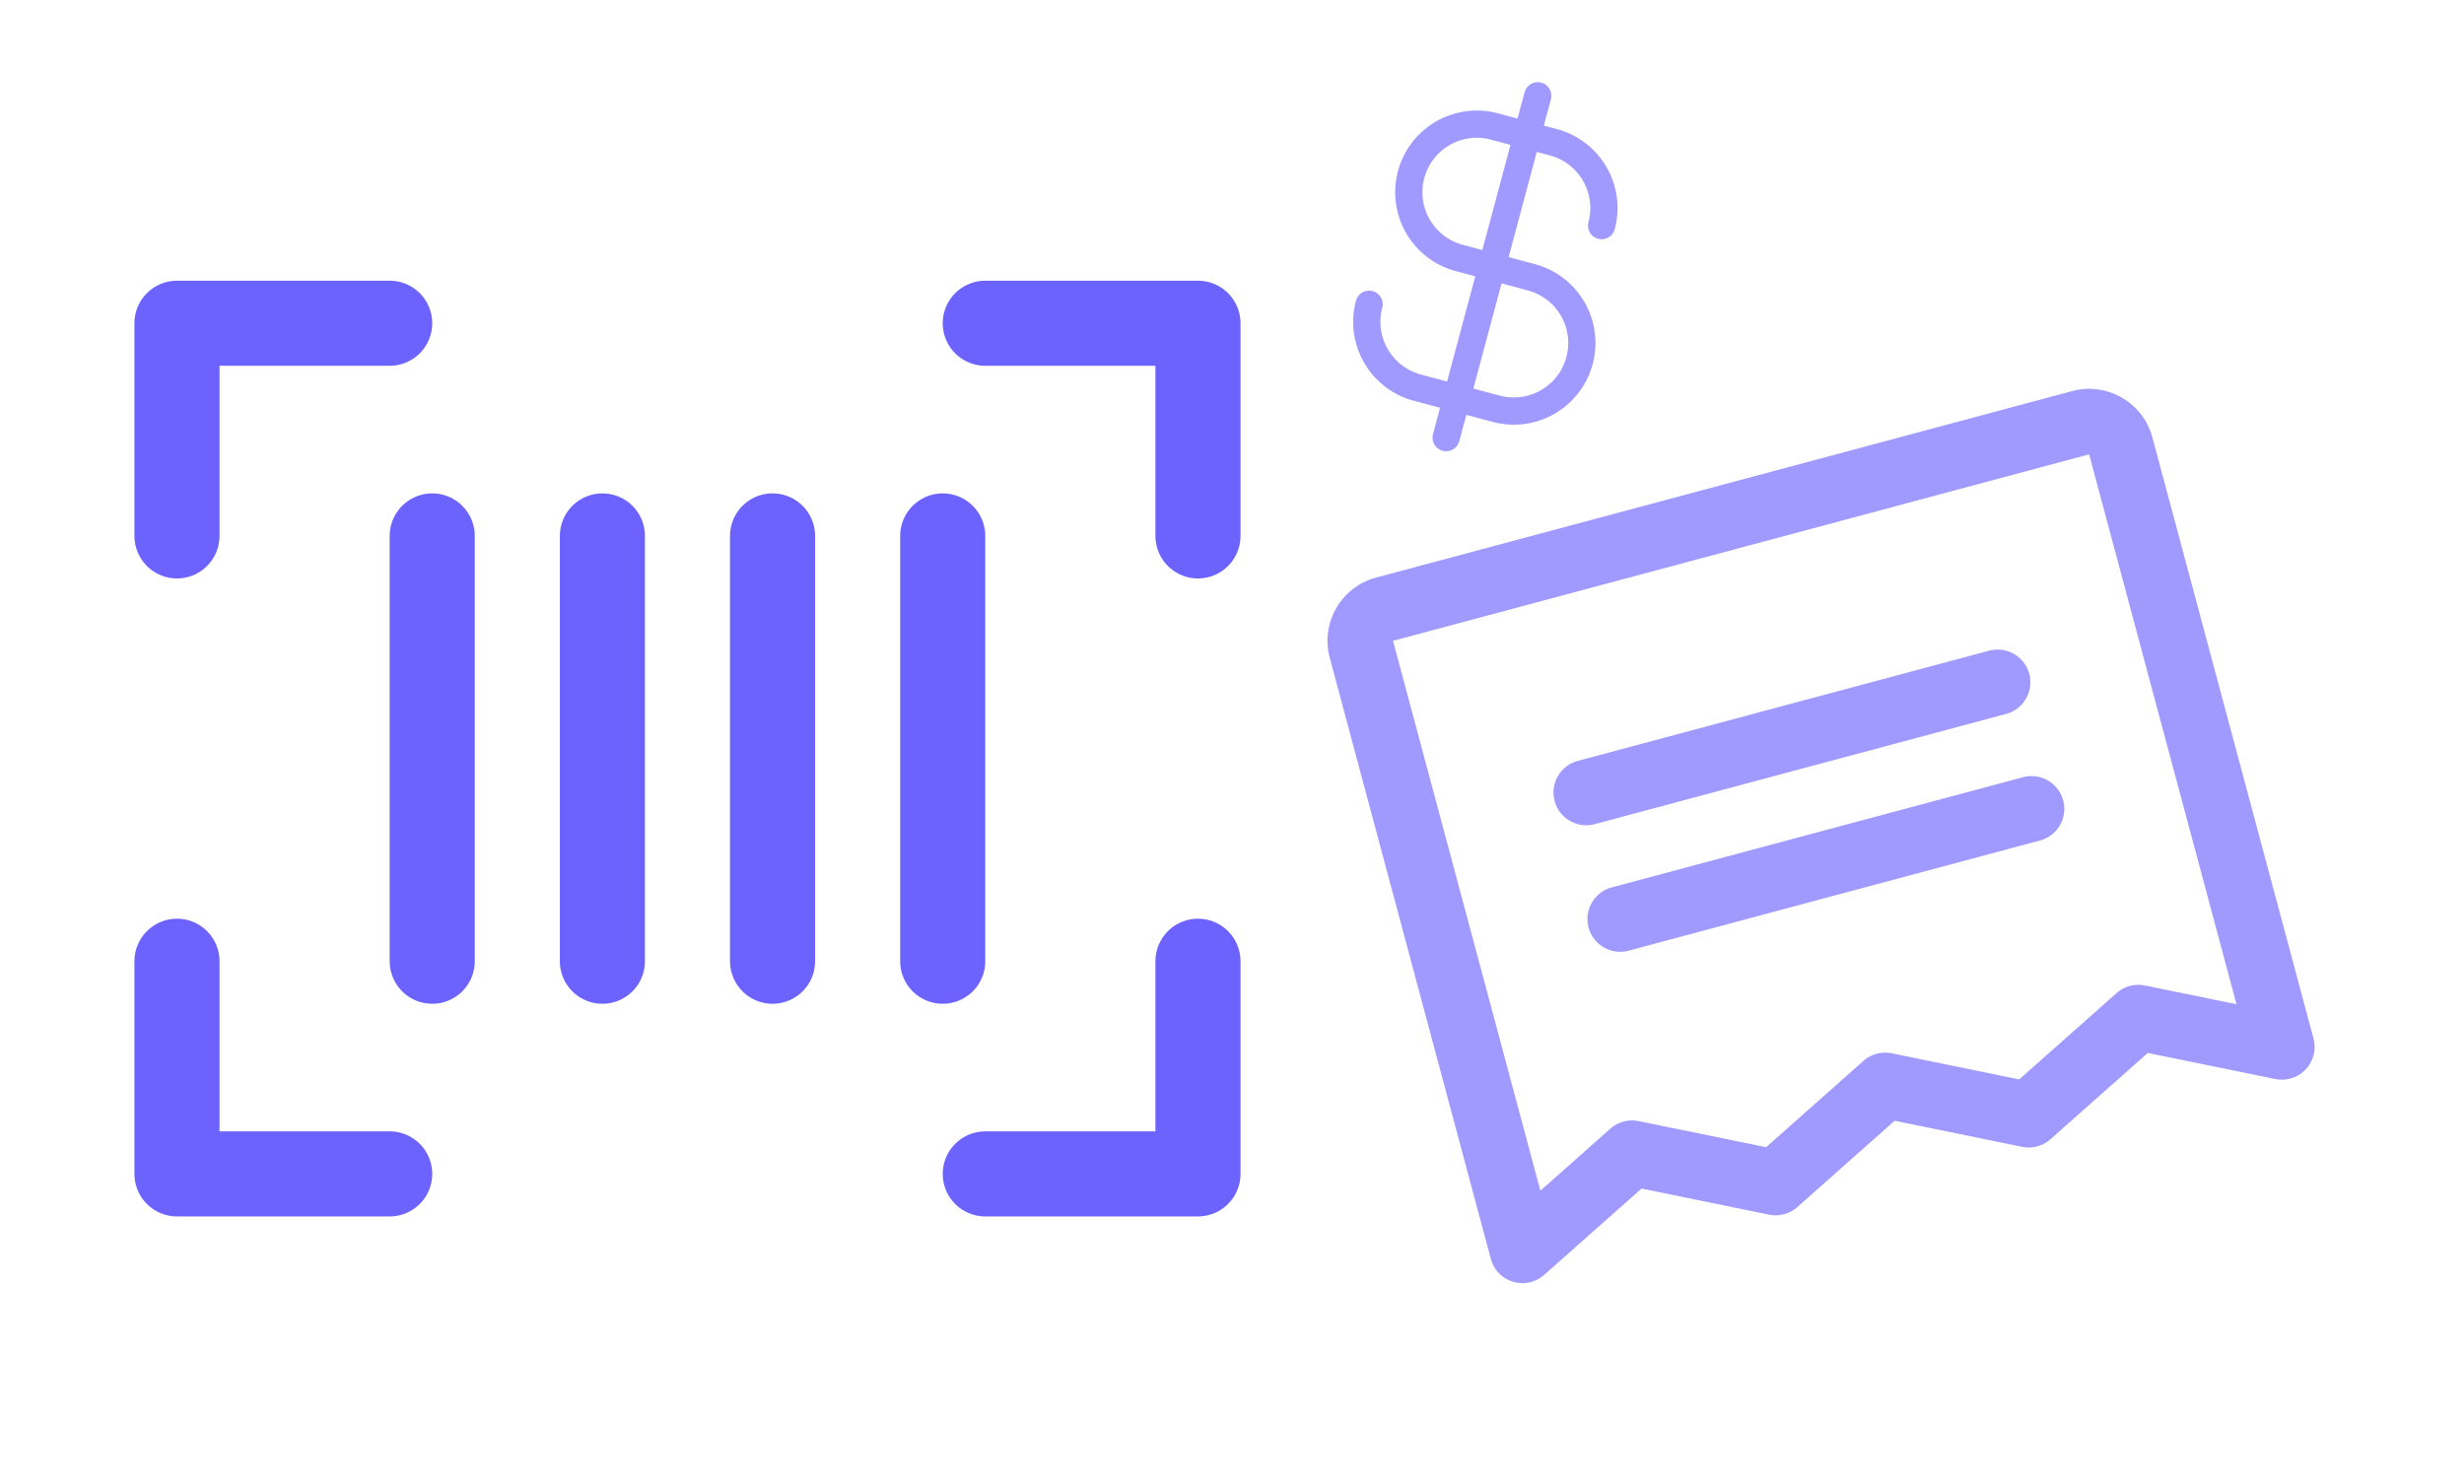 <svg width="181" height="109" fill="none" xmlns="http://www.w3.org/2000/svg"><path d="M72.375 23.75H88v15.625M28.625 86.25H13V70.625M88 70.625V86.25H72.375M13 39.375V23.75h15.625M31.75 39.375v31.25M69.25 39.375v31.25M56.75 39.375v31.25M44.25 39.375v31.25" stroke="#6C63FF" stroke-width="6.25" stroke-linecap="round" stroke-linejoin="round"/><path d="m116.523 58.228 30.216-8.096M119.016 67.525l30.215-8.096M111.837 91.869l-11.833-44.161a2.405 2.405 0 0 1 1.701-2.947l51.134-13.702a2.407 2.407 0 0 1 2.947 1.702l11.833 44.16-10.543-2.157-8.051 7.14-10.543-2.157-8.051 7.14-10.543-2.158-8.051 7.14Z" stroke="#A09AFF" stroke-width="4.813" stroke-linecap="round" stroke-linejoin="round"/><path d="m112.959 7.039-6.729 25.114M117.65 16.578a4.993 4.993 0 0 0-.5-3.794 4.995 4.995 0 0 0-3.036-2.33l-4.346-1.164a5 5 0 0 0-2.589 9.659l5.313 1.423a5 5 0 1 1-2.588 9.66l-5.796-1.553a5 5 0 0 1-3.535-6.124" stroke="#A09AFF" stroke-width="2" stroke-linecap="round" stroke-linejoin="round"/></svg>